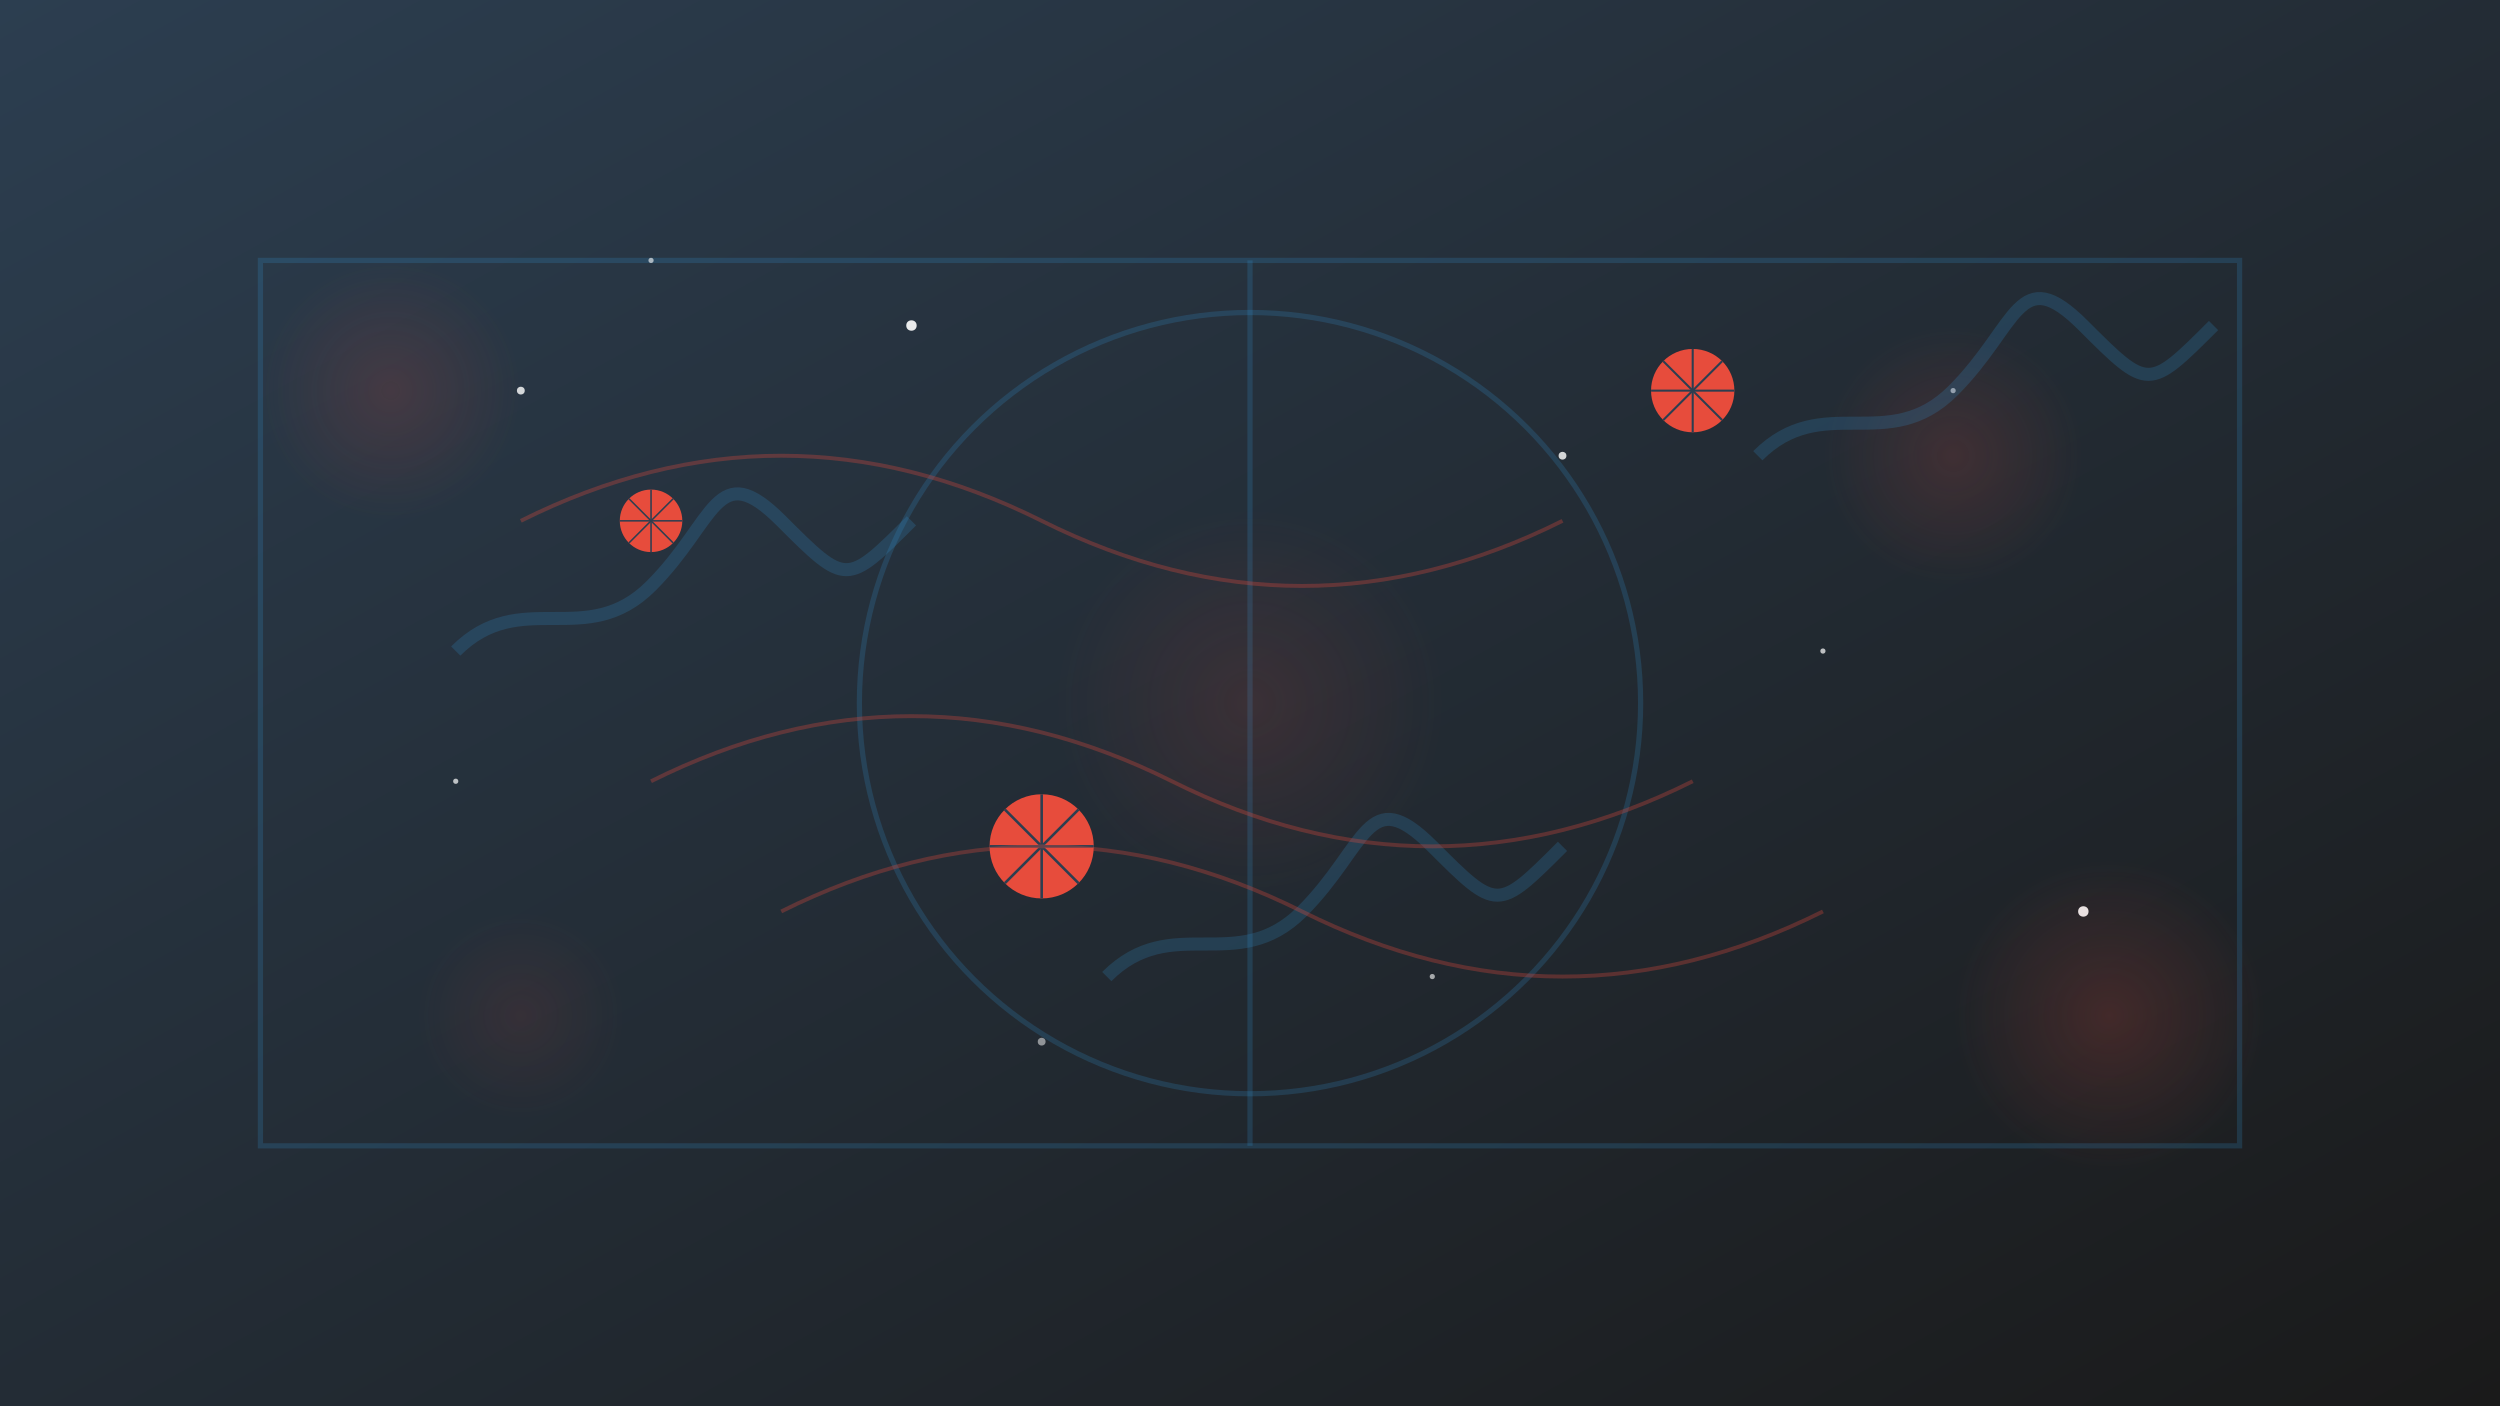 <svg xmlns="http://www.w3.org/2000/svg" viewBox="0 0 1920 1080" width="1920" height="1080">
  <rect x="0" y="0" width="1920" height="1080" fill="#333333" stroke="none"/>
  <defs>
    <linearGradient id="bgGradient" x1="0%" y1="0%" x2="100%" y2="100%">
      <stop offset="0%" stop-color="#2c3e50"/>
      <stop offset="100%" stop-color="#1a1a1a"/>
    </linearGradient>
    <radialGradient id="ballGlow" cx="50%" cy="50%" r="50%" fx="50%" fy="50%">
      <stop offset="0%" stop-color="#e74c3c" stop-opacity="0.3"/>
      <stop offset="100%" stop-color="#e74c3c" stop-opacity="0"/>
    </radialGradient>
  </defs>
  
  <!-- Background -->
  <rect width="100%" height="100%" fill="url(#bgGradient)"/>
  
  <!-- Court Lines -->
  <path d="M200,200 L1720,200 L1720,880 L200,880 Z" fill="none" stroke="#3498db" stroke-width="4" opacity="0.2"/>
  <circle cx="960" cy="540" r="300" fill="none" stroke="#3498db" stroke-width="4" opacity="0.2"/>
  <line x1="960" y1="200" x2="960" y2="880" stroke="#3498db" stroke-width="4" opacity="0.2"/>
  
  <!-- Fantasy Elements - Stars -->
  <circle cx="400" cy="300" r="3" fill="#fff" opacity="0.8"/>
  <circle cx="500" cy="200" r="2" fill="#fff" opacity="0.6"/>
  <circle cx="700" cy="250" r="4" fill="#fff" opacity="0.9"/>
  <circle cx="350" cy="600" r="2" fill="#fff" opacity="0.7"/>
  <circle cx="1200" cy="350" r="3" fill="#fff" opacity="0.8"/>
  <circle cx="1500" cy="300" r="2" fill="#fff" opacity="0.6"/>
  <circle cx="1600" cy="700" r="4" fill="#fff" opacity="0.9"/>
  <circle cx="1400" cy="500" r="2" fill="#fff" opacity="0.7"/>
  <circle cx="800" cy="800" r="3" fill="#fff" opacity="0.5"/>
  <circle cx="1100" cy="750" r="2" fill="#fff" opacity="0.6"/>
  
  <!-- Glowing Circles -->
  <circle cx="300" cy="300" r="100" fill="url(#ballGlow)" opacity="0.5"/>
  <circle cx="1620" cy="780" r="120" fill="url(#ballGlow)" opacity="0.6"/>
  <circle cx="960" cy="540" r="150" fill="url(#ballGlow)" opacity="0.4"/>
  <circle cx="400" cy="780" r="80" fill="url(#ballGlow)" opacity="0.3"/>
  <circle cx="1500" cy="350" r="100" fill="url(#ballGlow)" opacity="0.5"/>
  
  <!-- Basketballs -->
  <g transform="translate(800, 650) scale(0.5)">
    <circle cx="0" cy="0" r="80" fill="#e74c3c"/>
    <path d="M0,-80 C0,-80 0,0 0,80 M-80,0 C-80,0 0,0 80,0" stroke="#2c3e50" stroke-width="4"/>
    <path d="M-56.569,-56.569 C-56.569,-56.569 0,0 56.569,56.569 M56.569,-56.569 C56.569,-56.569 0,0 -56.569,56.569" stroke="#2c3e50" stroke-width="4"/>
  </g>
  
  <g transform="translate(1300, 300) scale(0.4)">
    <circle cx="0" cy="0" r="80" fill="#e74c3c"/>
    <path d="M0,-80 C0,-80 0,0 0,80 M-80,0 C-80,0 0,0 80,0" stroke="#2c3e50" stroke-width="4"/>
    <path d="M-56.569,-56.569 C-56.569,-56.569 0,0 56.569,56.569 M56.569,-56.569 C56.569,-56.569 0,0 -56.569,56.569" stroke="#2c3e50" stroke-width="4"/>
  </g>
  
  <g transform="translate(500, 400) scale(0.3)">
    <circle cx="0" cy="0" r="80" fill="#e74c3c"/>
    <path d="M0,-80 C0,-80 0,0 0,80 M-80,0 C-80,0 0,0 80,0" stroke="#2c3e50" stroke-width="4"/>
    <path d="M-56.569,-56.569 C-56.569,-56.569 0,0 56.569,56.569 M56.569,-56.569 C56.569,-56.569 0,0 -56.569,56.569" stroke="#2c3e50" stroke-width="4"/>
  </g>
  
  <!-- Abstract Players -->
  <path d="M350,500 C400,450 450,500 500,450 S550,350 600,400 S650,450 700,400" fill="none" stroke="#3498db" stroke-width="10" opacity="0.2"/>
  <path d="M1350,350 C1400,300 1450,350 1500,300 S1550,200 1600,250 S1650,300 1700,250" fill="none" stroke="#3498db" stroke-width="10" opacity="0.2"/>
  <path d="M850,750 C900,700 950,750 1000,700 S1050,600 1100,650 S1150,700 1200,650" fill="none" stroke="#3498db" stroke-width="10" opacity="0.2"/>

  <!-- Fantasy Magic Trails -->
  <path d="M500,600 Q700,500 900,600 T1300,600" fill="none" stroke="#e74c3c" stroke-width="3" opacity="0.3"/>
  <path d="M400,400 Q600,300 800,400 T1200,400" fill="none" stroke="#e74c3c" stroke-width="3" opacity="0.3"/>
  <path d="M600,700 Q800,600 1000,700 T1400,700" fill="none" stroke="#e74c3c" stroke-width="3" opacity="0.3"/>
</svg> 